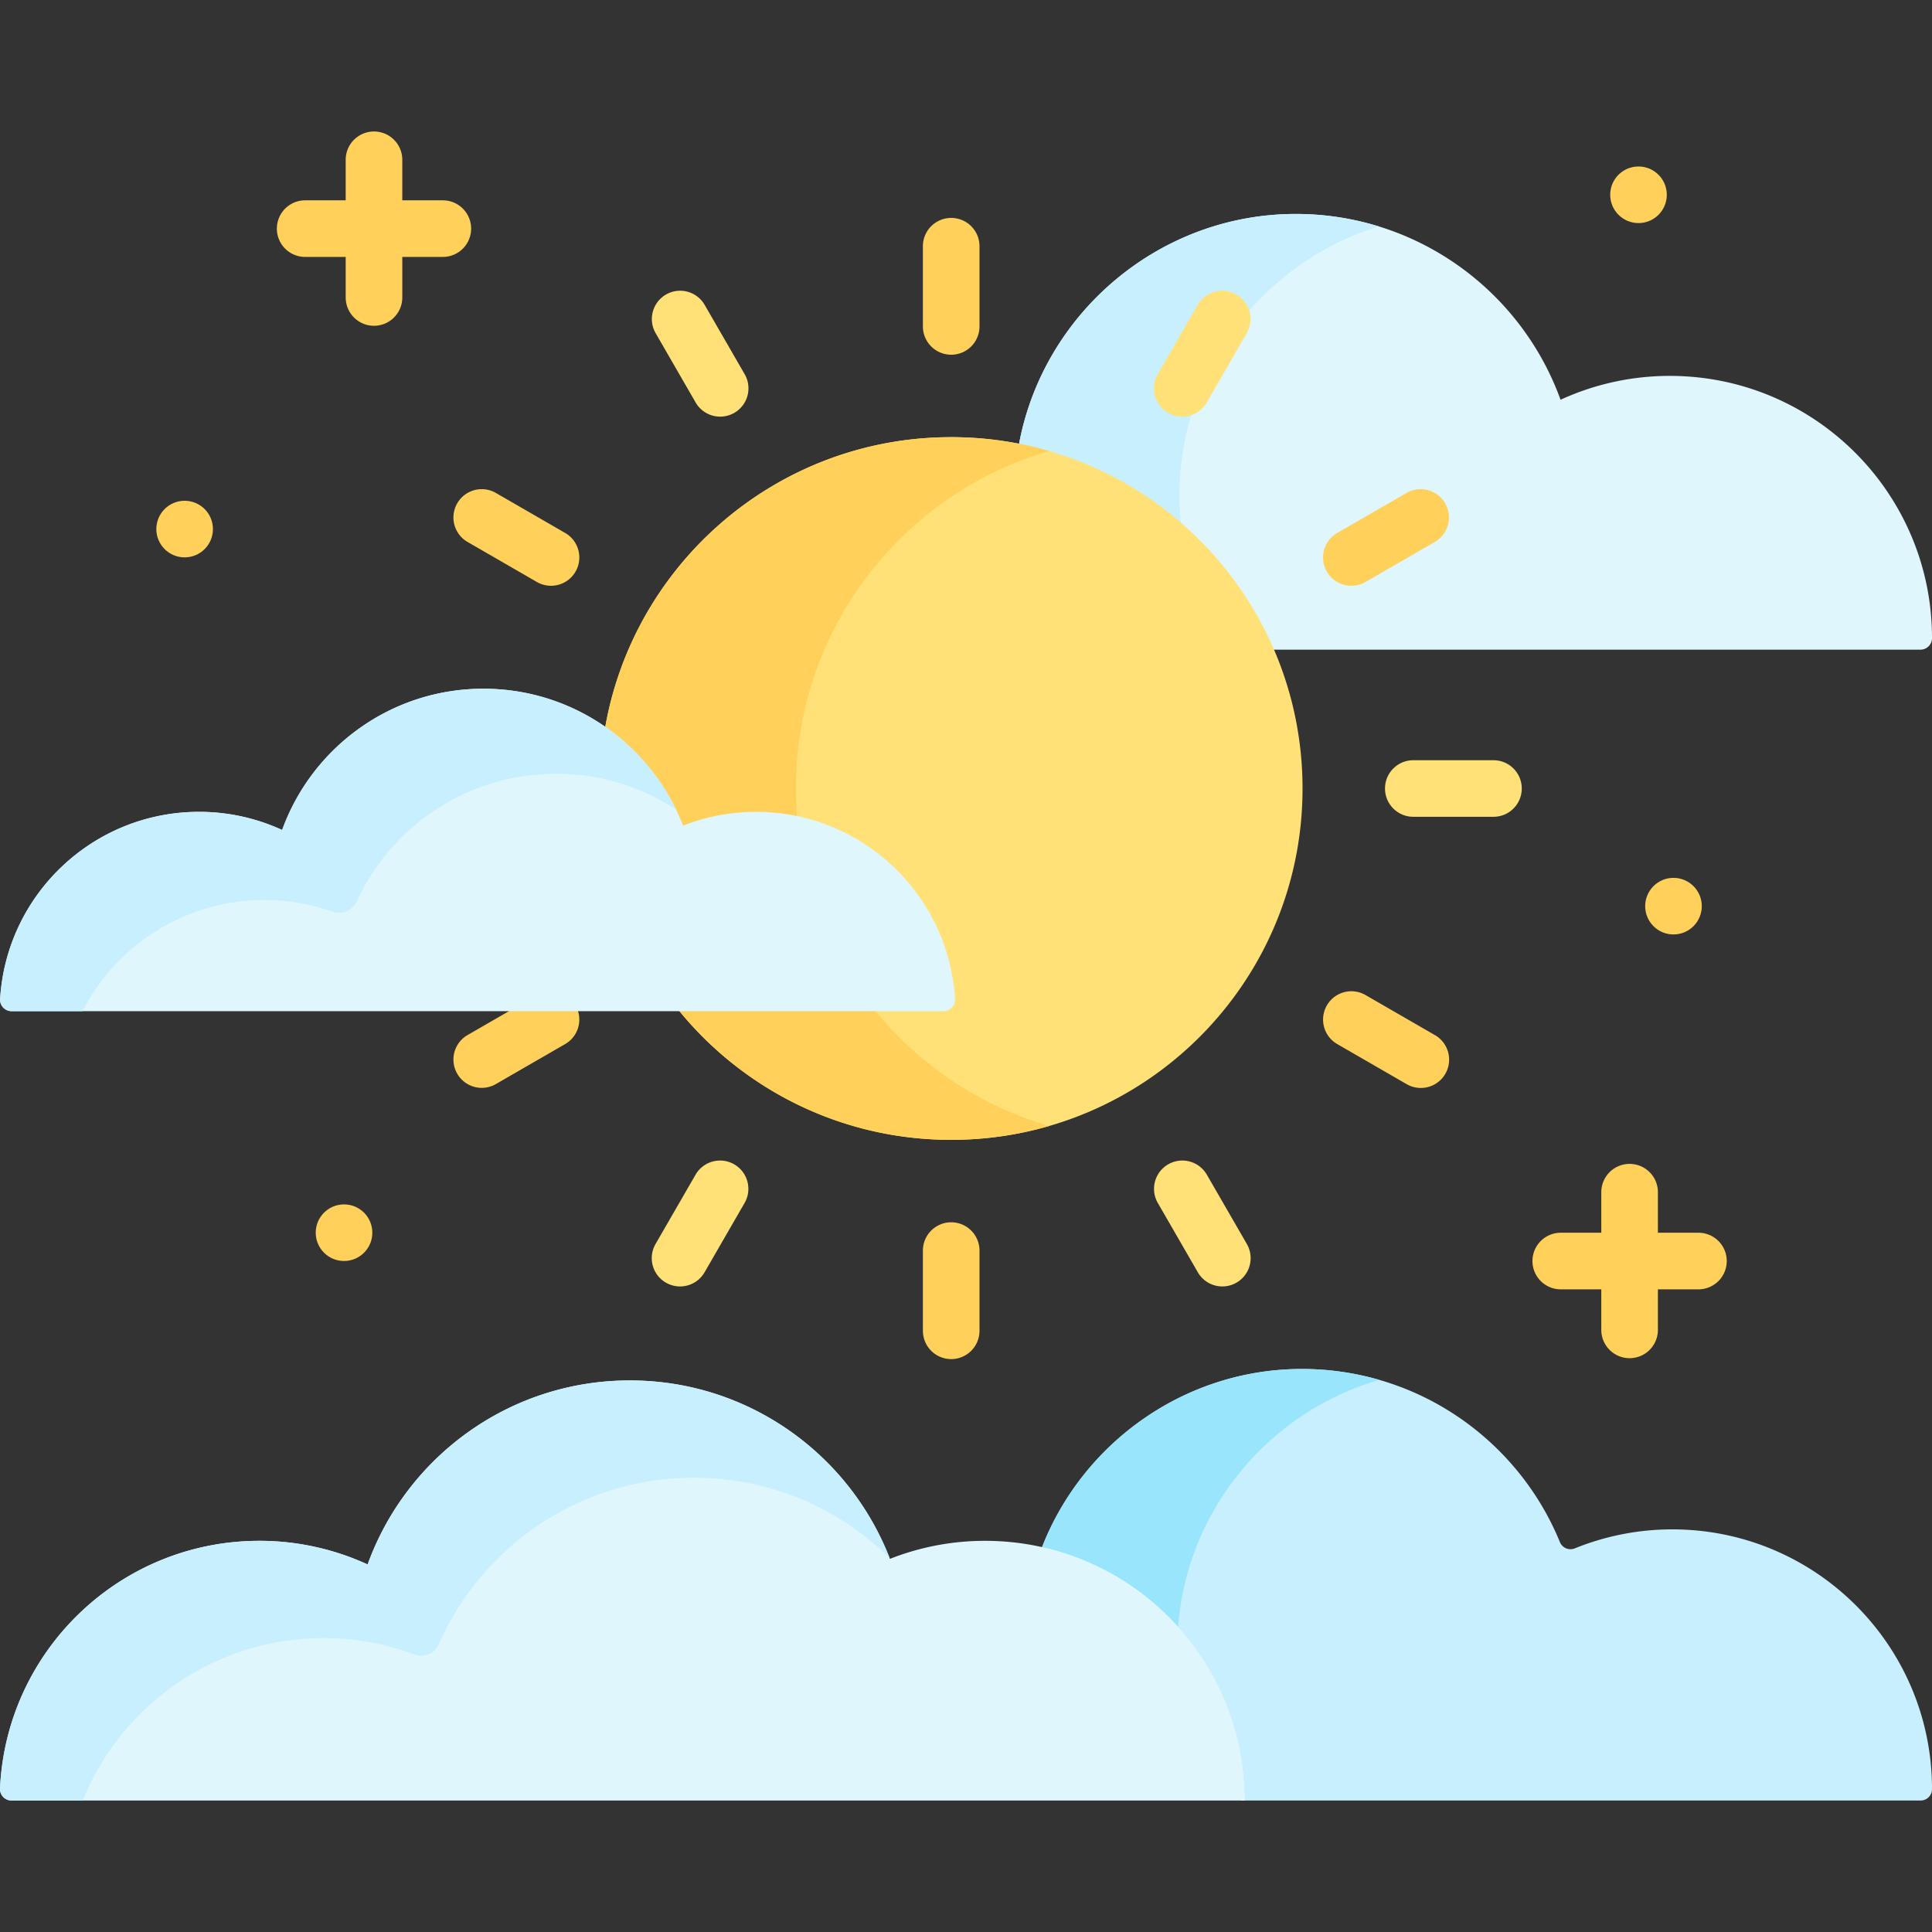 <svg xmlns="http://www.w3.org/2000/svg" version="1.1" xmlns:xlink="http://www.w3.org/1999/xlink" xmlns:svgjs="http://svgjs.com/svgjs" width="512" height="512" x="0" y="0" viewBox="0 0 512 512" style="enable-background:new 0 0 512 512" xml:space="preserve" class="hovered-paths"><rect x="0" y="0" width="512" height="512" fill="#333333" stroke="none"/><g><path fill="#dff6fd" d="M442.513 99.617a69.195 69.195 0 0 0-28.952 6.322c-10.258-28.38-37.236-48.761-69.042-49.232-37.017-.548-68.481 26.415-74.633 61.882 29.924 5.886 54.693 26.307 66.624 53.581h172.412c1.683 0 3.078-1.351 3.079-3.035v-.031c-.001-38.377-31.111-69.487-69.488-69.487z" data-original="#dff6fd" class="hovered-path"></path><path fill="#c8effe" d="M313.098 140.031a75.26 75.26 0 0 1-.506-10.266c.66-32.848 22.862-60.521 52.78-69.763a74.488 74.488 0 0 0-20.854-3.296c-37.017-.548-68.481 26.415-74.633 61.882 16.365 3.219 31.188 10.785 43.213 21.443z" data-original="#c8effe"></path><path fill="#ffe177" d="M252.078 115.854c-46.256 0-84.627 33.733-91.871 77.939 8.815 6.224 15.861 14.965 19.883 25.383l.362.939.937-.369a51.564 51.564 0 0 1 18.973-3.6c27.375 0 50.099 21.383 51.733 48.681a1.993 1.993 0 0 1-.546 1.495c-.396.42-.931.651-1.507.651h-70.788c17.06 21.388 43.339 35.097 72.824 35.097 51.422 0 93.108-41.686 93.108-93.108s-41.686-93.108-93.108-93.108z" data-original="#ffe177"></path><g fill="#ffd15b"><path d="m180.09 219.176.362.939.937-.369a51.564 51.564 0 0 1 18.973-3.6c3.748 0 7.405.414 10.936 1.176a94.332 94.332 0 0 1-.379-8.361c0-42.407 28.352-78.187 67.133-89.432a93.122 93.122 0 0 0-25.975-3.676c-46.256 0-84.627 33.733-91.871 77.939 8.815 6.226 15.861 14.966 19.884 25.384zM231.221 266.974h-51.968c17.06 21.388 43.339 35.097 72.824 35.097a93.16 93.16 0 0 0 25.975-3.676c-18.715-5.428-34.987-16.58-46.831-31.421z" fill="#ffd15b" data-original="#ffd15b"></path></g><path fill="#ffd15b" d="M252.078 94.005a7.5 7.5 0 0 1-7.5-7.5V65.252a7.5 7.5 0 0 1 15 0v21.253a7.5 7.5 0 0 1-7.5 7.5zM252.078 360.172a7.5 7.5 0 0 1-7.5-7.5V331.42a7.5 7.5 0 0 1 15 0v21.253a7.5 7.5 0 0 1-7.5 7.499z" data-original="#ffd15b"></path><path fill="#ffe177" d="M395.788 216.462h-21.253c-4.143 0-7.5-3.358-7.5-7.5s3.357-7.5 7.5-7.5h21.253c4.143 0 7.5 3.358 7.5 7.5s-3.357 7.5-7.5 7.5z" data-original="#ffe177"></path><path fill="#ffd15b" d="M358.136 155.235a7.5 7.5 0 0 1-3.757-13.996l18.405-10.626a7.5 7.5 0 0 1 7.5 12.99l-18.405 10.626a7.465 7.465 0 0 1-3.743 1.006zM136.6 266.974l-12.729 7.349a7.5 7.5 0 0 0 7.5 12.99l18.406-10.626c3.413-1.97 4.685-6.215 3.018-9.713z" data-original="#ffd15b"></path><path fill="#ffe177" d="M190.856 110.413a7.497 7.497 0 0 1-6.502-3.751l-10.626-18.406a7.5 7.5 0 0 1 12.99-7.5l10.626 18.406a7.5 7.5 0 0 1-6.488 11.251zM323.939 340.921a7.497 7.497 0 0 1-6.502-3.751l-10.626-18.406a7.5 7.5 0 0 1 12.99-7.5l10.626 18.406a7.5 7.5 0 0 1-6.488 11.251z" data-original="#ffe177"></path><path fill="#ffd15b" d="M146.02 155.235a7.465 7.465 0 0 1-3.743-1.006l-18.406-10.626a7.5 7.5 0 0 1 7.5-12.99l18.406 10.626a7.5 7.5 0 0 1-3.757 13.996zM376.527 288.319a7.465 7.465 0 0 1-3.743-1.006l-18.405-10.626a7.5 7.5 0 0 1-2.745-10.245 7.498 7.498 0 0 1 10.245-2.745l18.405 10.626a7.5 7.5 0 0 1-3.757 13.996z" data-original="#ffd15b"></path><path fill="#ffe177" d="M180.216 340.921a7.5 7.5 0 0 1-6.488-11.251l10.626-18.406a7.5 7.5 0 0 1 12.99 7.5l-10.626 18.406a7.499 7.499 0 0 1-6.502 3.751zM313.3 110.413a7.5 7.5 0 0 1-6.488-11.251l10.626-18.406a7.5 7.5 0 0 1 12.99 7.5l-10.626 18.406a7.499 7.499 0 0 1-6.502 3.751z" data-original="#ffe177"></path><path fill="#c8effe" d="M443.181 405.299a68.518 68.518 0 0 0-25.832 5.033 3.033 3.033 0 0 1-3.955-1.659c-10.9-26.593-36.854-45.421-67.265-45.871-31.935-.473-59.682 19.736-70.337 48.169 30.322 6.756 53.065 33.855 53.065 66.183h180.136a3.007 3.007 0 0 0 3.007-3.006v-.031c0-38.007-30.811-68.818-68.819-68.818z" data-original="#c8effe"></path><path fill="#99e6fc" d="M346.129 362.801c-31.58-.468-59.08 19.281-69.991 47.216 14.175 3.175 26.699 10.709 36.079 21.14 2.326-31.204 24.279-57.057 53.296-65.467a73.693 73.693 0 0 0-19.384-2.889z" data-original="#99e6fc"></path><path fill="#dff6fd" d="M261.038 408.335a68.61 68.61 0 0 0-25.194 4.78c-10.679-27.657-37.502-47.285-68.926-47.285-31.984 0-59.215 20.328-69.494 48.767a68.53 68.53 0 0 0-28.674-6.261c-36.94 0-67.083 29.105-68.747 65.635a3.055 3.055 0 0 0 3.054 3.184h326.8c0-38.009-30.811-68.82-68.819-68.82z" data-original="#dff6fd" class="hovered-path"></path><path fill="#c8effe" d="M85.748 434.119a68.54 68.54 0 0 1 24.048 4.337c2.537.948 5.388-.228 6.48-2.707 11.444-25.989 37.42-44.136 67.64-44.136 20.207 0 38.503 8.125 51.835 21.273-10.739-27.536-37.497-47.057-68.833-47.057-31.984 0-59.215 20.328-69.494 48.767a68.53 68.53 0 0 0-28.674-6.261c-36.94 0-67.083 29.105-68.747 65.635a3.055 3.055 0 0 0 3.054 3.184h18.867c10.204-25.233 34.934-43.035 63.824-43.035z" data-original="#c8effe"></path><path fill="#dff6fd" d="M200.362 215.147a52.66 52.66 0 0 0-19.339 3.669c-8.197-21.23-28.788-36.297-52.909-36.297-24.552 0-45.455 15.604-53.345 37.434a52.613 52.613 0 0 0-22.011-4.806c-28.099 0-51.074 21.938-52.731 49.621-.104 1.742 1.306 3.205 3.051 3.205h246.964c1.745 0 3.155-1.464 3.051-3.205-1.657-27.683-24.632-49.621-52.731-49.621z" data-original="#dff6fd" class="hovered-path"></path><path fill="#c8effe" d="M70.065 238.526a53.96 53.96 0 0 1 18.039 3.089 5.141 5.141 0 0 0 6.398-2.69c9.206-19.99 29.412-33.869 52.863-33.869a57.86 57.86 0 0 1 31.779 9.453c-9.186-18.931-28.575-31.991-51.03-31.991-24.552 0-45.455 15.604-53.345 37.434a52.613 52.613 0 0 0-22.011-4.806c-28.099 0-51.074 21.938-52.731 49.621-.104 1.742 1.306 3.205 3.051 3.205h18.778c8.99-17.481 27.197-29.446 48.209-29.446z" data-original="#c8effe"></path><g fill="#ffd15b"><path d="M450.104 326.688h-10.743v-10.744c0-4.142-3.357-7.5-7.5-7.5s-7.5 3.358-7.5 7.5v10.744h-10.743c-4.143 0-7.5 3.358-7.5 7.5s3.357 7.5 7.5 7.5h10.743v10.743c0 4.142 3.357 7.5 7.5 7.5s7.5-3.358 7.5-7.5v-10.743h10.743c4.143 0 7.5-3.358 7.5-7.5s-3.357-7.5-7.5-7.5zM117.356 53.09h-10.744V42.346a7.5 7.5 0 0 0-15 0V53.09H80.869a7.5 7.5 0 0 0 0 15h10.744v10.744a7.5 7.5 0 0 0 15 0V68.09h10.744a7.5 7.5 0 1 0-.001-15z" fill="#ffd15b" data-original="#ffd15b"></path><circle cx="434.22" cy="51.62" r="7.5" fill="#ffd15b" data-original="#ffd15b"></circle><circle cx="443.49" cy="240.14" r="7.5" fill="#ffd15b" data-original="#ffd15b"></circle><circle cx="91.17" cy="326.677" r="7.5" fill="#ffd15b" data-original="#ffd15b"></circle><circle cx="48.93" cy="140.21" r="7.5" fill="#ffd15b" data-original="#ffd15b"></circle></g></g></svg>